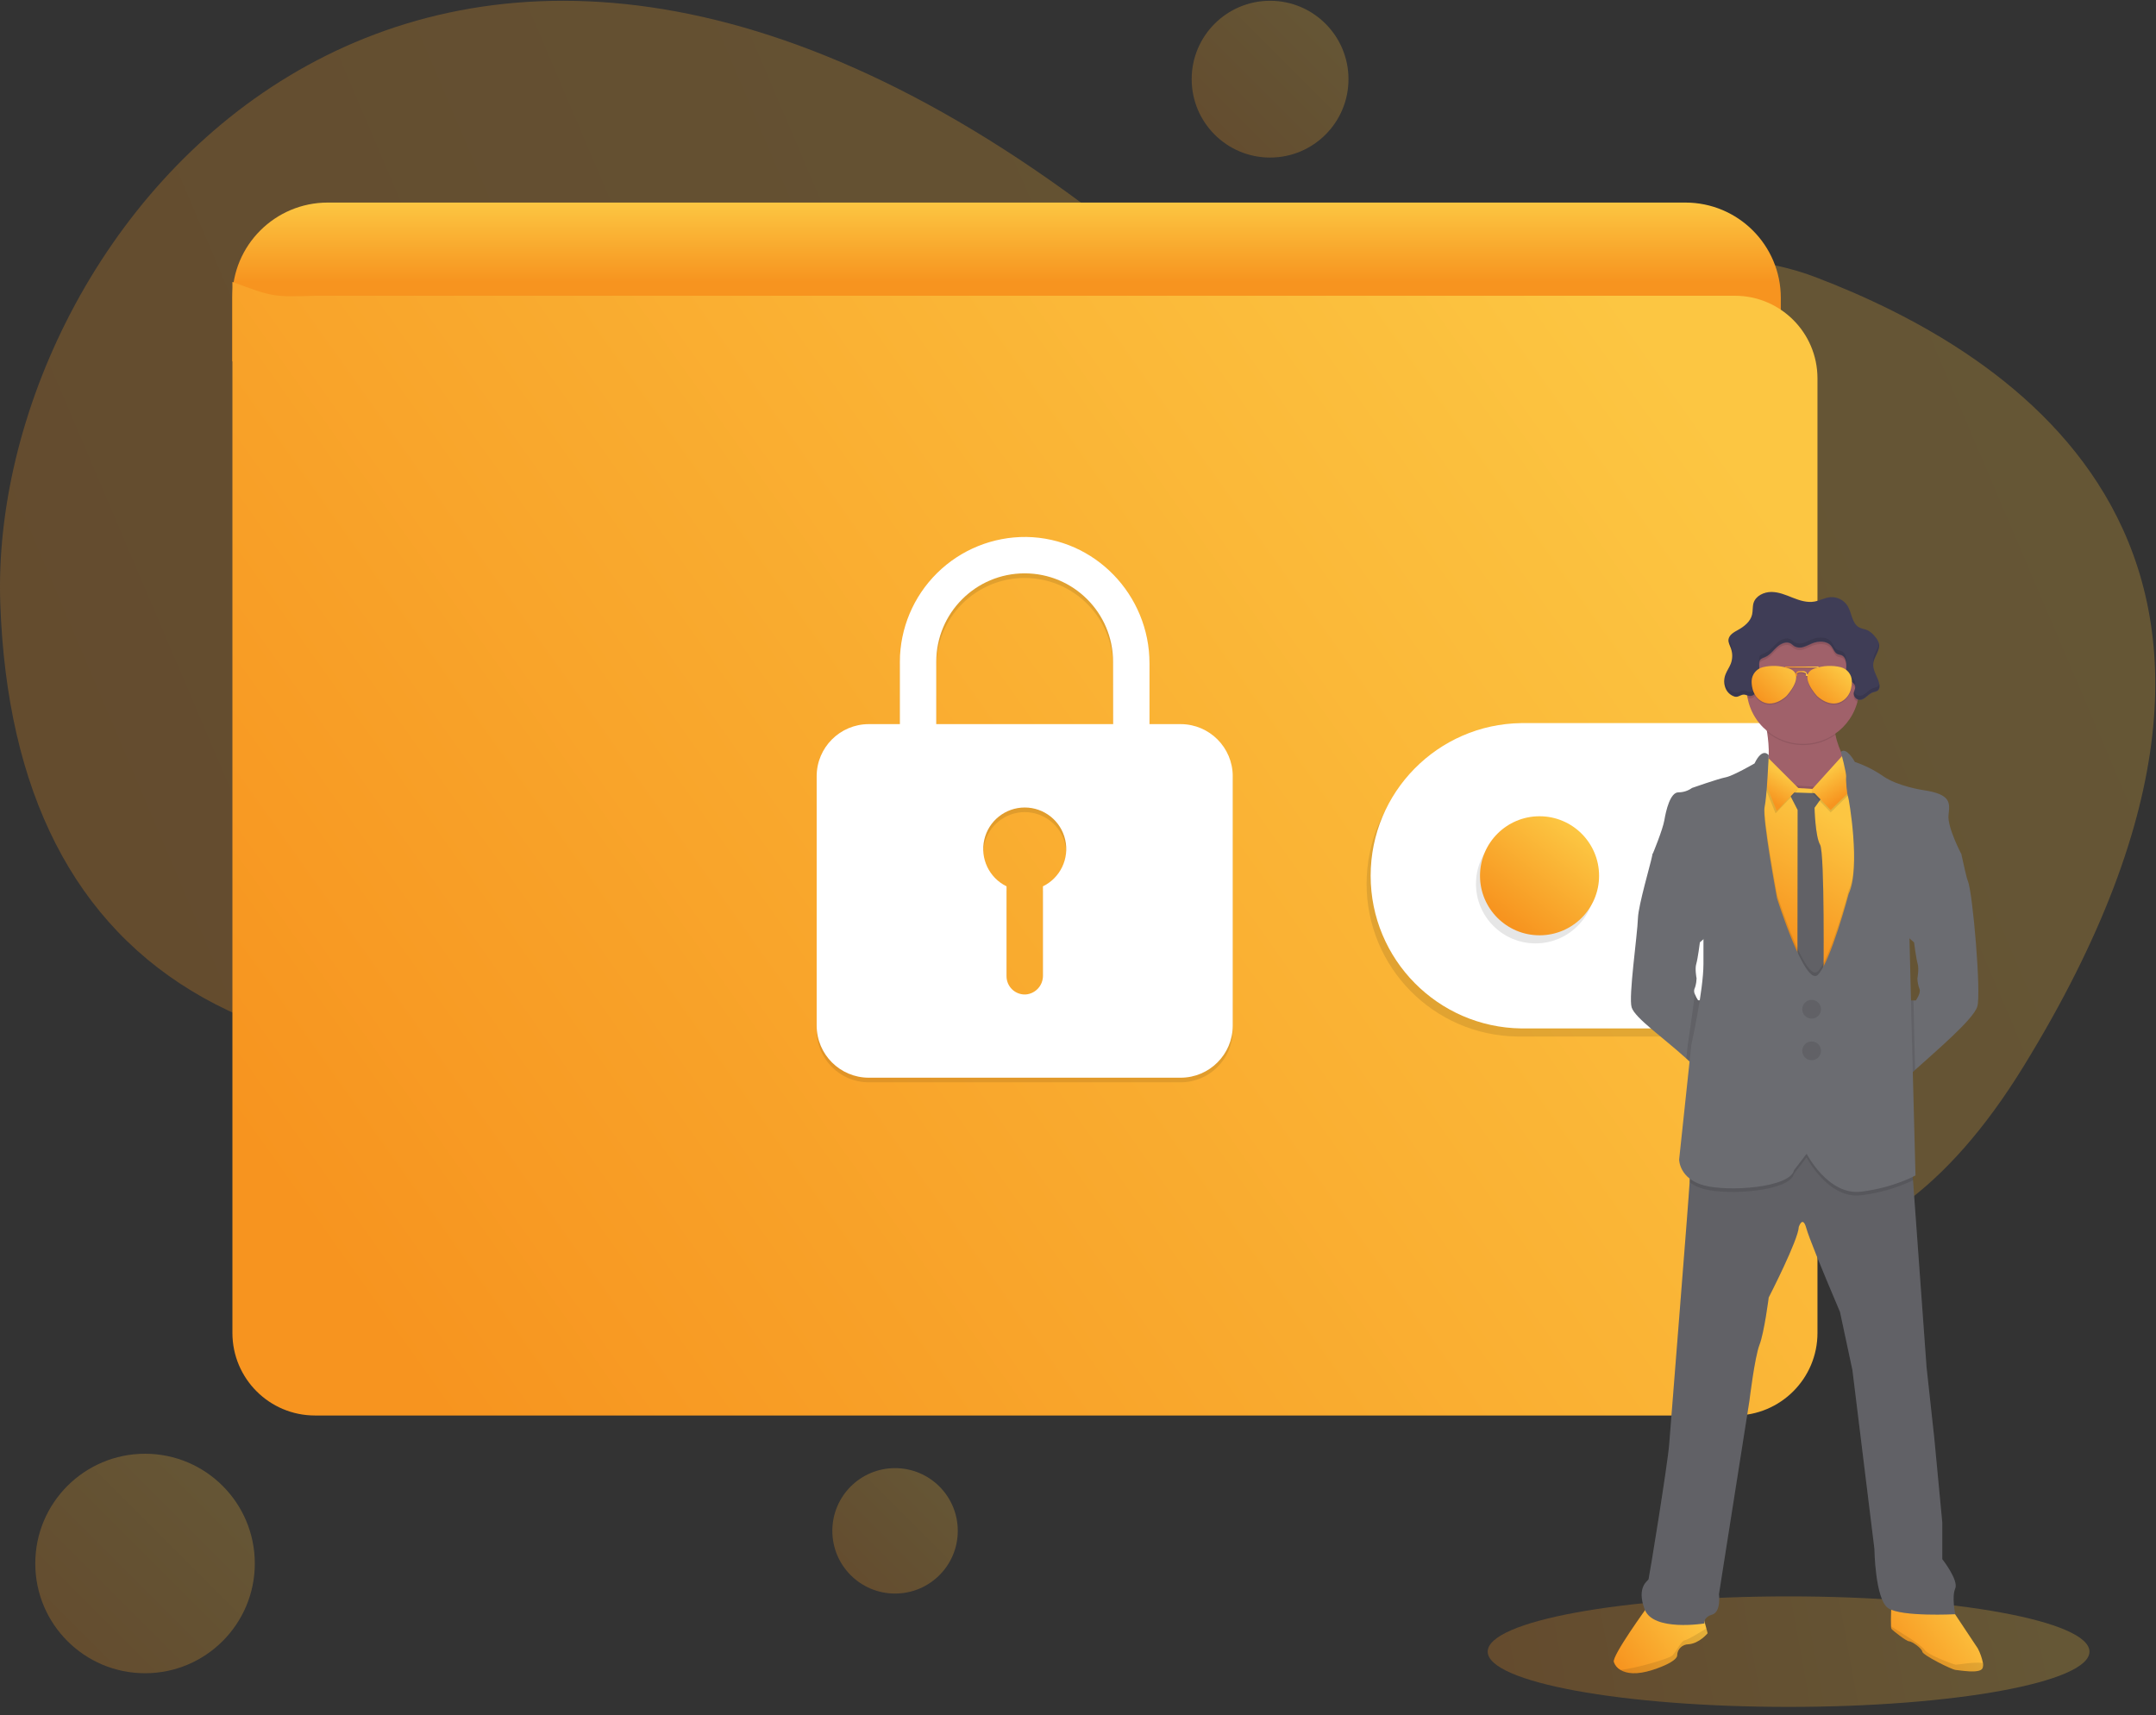 <?xml version="1.0" encoding="UTF-8"?>
<svg width="230px" height="183px" viewBox="0 0 230 183" version="1.1" xmlns="http://www.w3.org/2000/svg" xmlns:xlink="http://www.w3.org/1999/xlink">
    <rect x="0" y="0" width="230" height="183" fill="#333333" stroke="none"/>
    <!-- Generator: Sketch 55.2 (78181) - https://sketchapp.com -->
    <title>Illustration/Backup</title>
    <desc>Created with Sketch.</desc>
    <defs>
        <linearGradient x1="100%" y1="32.967%" x2="0%" y2="67.033%" id="linearGradient-1">
            <stop stop-color="#FCC642" offset="0%"></stop>
            <stop stop-color="#F7941F" offset="100%"></stop>
        </linearGradient>
        <linearGradient x1="100%" y1="0%" x2="0%" y2="100%" id="linearGradient-2">
            <stop stop-color="#FCC642" offset="0%"></stop>
            <stop stop-color="#F7941F" offset="100%"></stop>
        </linearGradient>
        <linearGradient x1="50%" y1="0%" x2="50%" y2="50%" id="linearGradient-3">
            <stop stop-color="#FCC642" offset="0%"></stop>
            <stop stop-color="#F7941F" offset="100%"></stop>
        </linearGradient>
        <linearGradient x1="100%" y1="24.418%" x2="0%" y2="75.582%" id="linearGradient-4">
            <stop stop-color="#FCC642" offset="0%"></stop>
            <stop stop-color="#F7941F" offset="100%"></stop>
        </linearGradient>
        <path d="M169.092,10.273 L169.092,112.142 C169.092,117.007 165.146,120.95 160.281,120.95 L8.805,120.95 C3.942,120.949 -2.55795385e-13,117.006 -2.55795385e-13,112.142 L-2.55795385e-13,1.70530257e-13 C4.341,1.609 4.341,1.609 8.805,1.476 L160.281,1.476 C165.141,1.476 169.083,5.412 169.092,10.273 Z" id="path-5"></path>
        <linearGradient x1="77.59%" y1="10.358%" x2="19.181%" y2="85.277%" id="linearGradient-7">
            <stop stop-color="#FCC642" offset="0%"></stop>
            <stop stop-color="#F7941F" offset="100%"></stop>
        </linearGradient>
        <linearGradient x1="100%" y1="48.313%" x2="0%" y2="51.687%" id="linearGradient-8">
            <stop stop-color="#FCC642" offset="0%"></stop>
            <stop stop-color="#F7941F" offset="100%"></stop>
        </linearGradient>
        <linearGradient x1="100%" y1="22.284%" x2="0%" y2="77.716%" id="linearGradient-9">
            <stop stop-color="#FCC642" offset="0%"></stop>
            <stop stop-color="#F7941F" offset="100%"></stop>
        </linearGradient>
        <linearGradient x1="100%" y1="23.468%" x2="0%" y2="76.532%" id="linearGradient-10">
            <stop stop-color="#FCC642" offset="0%"></stop>
            <stop stop-color="#F7941F" offset="100%"></stop>
        </linearGradient>
        <linearGradient x1="57.336%" y1="6.477%" x2="46.166%" y2="50%" id="linearGradient-11">
            <stop stop-color="#FCC642" offset="0%"></stop>
            <stop stop-color="#F7941F" offset="100%"></stop>
        </linearGradient>
        <linearGradient x1="36.847%" y1="30.125%" x2="63.65%" y2="78.382%" id="linearGradient-12">
            <stop stop-color="#FCC642" offset="0%"></stop>
            <stop stop-color="#F7941F" offset="100%"></stop>
        </linearGradient>
        <linearGradient x1="57.366%" y1="34.698%" x2="36.604%" y2="86.805%" id="linearGradient-13">
            <stop stop-color="#FCC642" offset="0%"></stop>
            <stop stop-color="#F7941F" offset="100%"></stop>
        </linearGradient>
        <linearGradient x1="92.106%" y1="21.576%" x2="17.137%" y2="83.014%" id="linearGradient-14">
            <stop stop-color="#FCC642" offset="0%"></stop>
            <stop stop-color="#F7941F" offset="100%"></stop>
        </linearGradient>
        <linearGradient x1="92.106%" y1="21.575%" x2="28.256%" y2="80.055%" id="linearGradient-15">
            <stop stop-color="#FCC642" offset="0%"></stop>
            <stop stop-color="#F7941F" offset="100%"></stop>
        </linearGradient>
        <linearGradient x1="100%" y1="49.834%" x2="0%" y2="50.166%" id="linearGradient-16">
            <stop stop-color="#FCC642" offset="0%"></stop>
            <stop stop-color="#F7941F" offset="100%"></stop>
        </linearGradient>
        <linearGradient x1="100%" y1="41.591%" x2="0%" y2="58.409%" id="linearGradient-17">
            <stop stop-color="#FCC642" offset="0%"></stop>
            <stop stop-color="#F7941F" offset="100%"></stop>
        </linearGradient>
    </defs>
    <g id="Illustration/Backup" stroke="none" stroke-width="1" fill="none" fill-rule="evenodd">
        <g>
            <path d="M215.882,113.762 C182.677,167.773 139.43,96.618 83.914,109.165 C28.398,121.712 1.457,104.301 0.032,64.44 C-1.392,24.579 44.652,-32.149 117.121,22.967 C138.057,38.89 173.049,21.678 193.7,29.578 C214.35,37.479 249.731,58.703 215.882,113.762 Z" id="Path" fill="url(#linearGradient-1)" fill-rule="nonzero" opacity="0.25"></path>
            <circle id="Oval" fill="url(#linearGradient-2)" opacity="0.25" cx="15.473" cy="166.822" r="11.709"></circle>
            <circle id="Oval-Copy" fill="url(#linearGradient-2)" opacity="0.25" cx="95.484" cy="163.339" r="6.691"></circle>
            <circle id="Oval-Copy-2" fill="url(#linearGradient-2)" opacity="0.25" cx="135.491" cy="8.447" r="8.364"></circle>
            <g id="Group-4" transform="translate(24.785, 21.613)">
                <path d="M165.191,13.845 L165.191,10.178 C165.191,4.556 160.632,0 155.01,0 L10.181,0 C4.559,0 -1.13686838e-13,4.556 -1.13686838e-13,10.178 L-1.13686838e-13,16.94 L165.191,13.845 Z" id="Path" fill="url(#linearGradient-3)" fill-rule="nonzero"></path>
                <g id="Group-3" transform="translate(0.009, 8.468)">
                    <mask id="mask-6" fill="white">
                        <use xlink:href="#path-5"></use>
                    </mask>
                    <use id="Path" fill="url(#linearGradient-4)" fill-rule="nonzero" xlink:href="#path-5"></use>
                </g>
                <path d="M168.669,56.403 L168.669,88.981 L137.075,88.981 C128.165,88.861 121.004,81.603 121.004,72.692 C121.004,63.781 128.165,56.523 137.075,56.403 L168.669,56.403 Z" id="Path" fill="#000000" fill-rule="nonzero" opacity="0.1"></path>
                <path d="M169.1,55.535 L169.1,88.119 L137.506,88.119 C128.596,87.999 121.435,80.741 121.435,71.83 C121.435,62.918 128.596,55.661 137.506,55.541 L169.1,55.535 Z" id="Path" fill="#FFFFFF" fill-rule="nonzero"></path>
                <circle id="Oval" fill="#000000" fill-rule="nonzero" opacity="0.1" cx="139.021" cy="72.694" r="6.351"></circle>
                <circle id="Oval" fill="url(#linearGradient-7)" fill-rule="nonzero" cx="139.452" cy="71.831" r="6.351"></circle>
            </g>
            <ellipse id="Oval" fill="url(#linearGradient-8)" fill-rule="nonzero" opacity="0.25" cx="190.805" cy="176.228" rx="32.097" ry="5.896"></ellipse>
            <g id="Group-7" transform="translate(87.121, 57.292)" fill-rule="nonzero">
                <path d="M38.841,20.463 L35.507,20.463 L35.507,13.987 C35.507,6.679 29.68,0.604 22.372,0.493 C18.813,0.455 15.386,1.84 12.852,4.34 C10.318,6.84 8.886,10.248 8.875,13.807 L8.875,20.463 L5.549,20.463 C2.488,20.473 0.009,22.951 0,26.012 L0,52.641 C0.009,55.701 2.488,58.18 5.549,58.189 L38.841,58.189 C41.901,58.18 44.379,55.701 44.387,52.641 L44.387,26.012 C44.379,22.952 41.901,20.473 38.841,20.463 Z M24.139,37.774 L24.139,47.311 C24.145,48.359 23.338,49.233 22.293,49.309 C21.762,49.334 21.243,49.14 20.859,48.773 C20.474,48.406 20.256,47.897 20.256,47.365 L20.256,37.769 C18.402,36.865 17.418,34.801 17.882,32.792 C18.345,30.782 20.135,29.359 22.197,29.359 C24.26,29.359 26.049,30.782 26.513,32.792 C26.977,34.801 25.992,36.865 24.139,37.769 L24.139,37.774 Z M31.629,20.463 L12.758,20.463 L12.758,13.807 C12.758,8.598 16.981,4.376 22.19,4.376 C27.399,4.376 31.621,8.598 31.621,13.807 L31.629,20.463 Z" id="Shape" fill="#000000" opacity="0.1"></path>
                <path d="M38.841,19.971 L35.507,19.971 L35.507,13.495 C35.507,6.187 29.68,0.111 22.372,0.001 C18.813,-0.037 15.386,1.348 12.852,3.848 C10.318,6.348 8.886,9.756 8.875,13.315 L8.875,19.971 L5.549,19.971 C2.488,19.981 0.009,22.459 0,25.52 L0,52.149 C0.009,55.209 2.488,57.688 5.549,57.697 L38.841,57.697 C41.901,57.688 44.379,55.209 44.387,52.149 L44.387,25.52 C44.379,22.46 41.901,19.981 38.841,19.971 L38.841,19.971 Z M24.139,37.282 L24.139,46.819 C24.145,47.867 23.338,48.741 22.293,48.817 C21.762,48.842 21.243,48.648 20.859,48.281 C20.474,47.914 20.256,47.405 20.256,46.873 L20.256,37.277 C18.402,36.373 17.418,34.309 17.882,32.299 C18.345,30.29 20.135,28.867 22.197,28.867 C24.26,28.867 26.049,30.29 26.513,32.299 C26.977,34.309 25.992,36.373 24.139,37.277 L24.139,37.282 Z M31.629,19.971 L12.758,19.971 L12.758,13.315 C12.758,8.106 16.981,3.884 22.19,3.884 C27.399,3.884 31.621,8.106 31.621,13.315 L31.629,19.971 Z" id="Shape" fill="#FFFFFF"></path>
            </g>
            <path d="M197.221,81.8 L197.221,84.351 L191.988,86.981 C191.988,86.981 186.792,83.838 188.073,82.587 C188.894,81.796 188.736,79.622 188.514,78.127 L188.514,78.127 C188.385,77.258 188.235,76.62 188.235,76.62 C188.235,76.62 197.569,73.954 196.159,75.978 C195.687,76.655 195.65,77.531 195.808,78.398 C196.128,80.118 197.221,81.8 197.221,81.8 Z" id="Path" fill="#A0616A" fill-rule="nonzero"></path>
            <path d="M182.886,106.744 L182.211,115.053 C182.211,115.053 181.2,114.136 179.892,112.943 C177.466,110.73 174.412,108.627 174.062,107.482 C173.712,106.338 174.677,99.816 174.737,97.921 C174.793,96.576 176.072,92.196 176.217,91.464 C176.267,91.236 176.297,91.089 176.297,91.089 L177.429,90.633 C177.429,90.633 182.145,95.895 182.145,95.991 C182.145,96.088 181.823,100.129 181.823,100.129 L181.489,100.42 L181.344,100.545 C181.344,100.545 181.118,102.311 180.958,102.84 C180.798,103.369 180.97,104.288 180.989,104.386 C180.974,104.662 180.935,104.937 180.872,105.206 C180.845,105.31 180.809,105.411 180.763,105.508 C180.706,105.687 180.717,105.882 180.796,106.053 C180.887,106.291 181.006,106.517 181.149,106.728 L182.886,106.744 Z" id="Path" fill="#6B6C71" fill-rule="nonzero"></path>
            <path d="M210.936,107.401 C210.5,108.798 206.487,112.174 204.307,114.157 L203.319,115.053 L202.65,106.744 L204.383,106.744 C204.383,106.744 204.961,105.91 204.769,105.524 C204.634,105.165 204.559,104.786 204.545,104.403 C204.545,104.403 204.736,103.377 204.576,102.846 C204.416,102.315 204.19,100.552 204.19,100.552 L203.971,100.363 L203.711,100.135 C203.711,100.135 203.389,96.094 203.389,95.997 C203.389,95.901 208.105,90.639 208.105,90.639 L209.229,91.089 C209.229,91.089 209.253,91.21 209.294,91.402 C209.446,92.101 209.809,93.756 209.934,94.008 C210.45,95.252 211.371,106.005 210.936,107.401 Z" id="Path" fill="#6B6C71" fill-rule="nonzero"></path>
            <path d="M211.488,178.008 C211.187,178.607 209.071,178.213 208.634,178.18 C208.197,178.147 205.113,176.595 205.07,176.232 C205.027,175.869 203.959,175.121 203.659,175.121 C203.36,175.121 201.906,173.964 201.777,173.794 C201.744,173.709 201.73,173.618 201.734,173.527 C201.689,172.824 201.777,171.013 201.777,171.013 L207.98,171.356 L210.994,175.89 C211.248,176.379 211.432,176.901 211.539,177.442 C211.576,177.632 211.558,177.828 211.488,178.008 L211.488,178.008 Z" id="Path" fill="url(#linearGradient-9)" fill-rule="nonzero"></path>
            <path d="M211.488,178.008 C211.187,178.607 209.071,178.213 208.634,178.18 C208.197,178.147 205.113,176.595 205.07,176.232 C205.027,175.869 203.959,175.121 203.659,175.121 C203.36,175.121 201.906,173.964 201.777,173.794 C201.744,173.709 201.73,173.618 201.734,173.527 L203.743,174.799 C203.743,174.799 205.027,175.619 205.369,176.105 C205.712,176.591 208.41,177.602 208.634,177.622 C208.8,177.639 210.572,177.298 211.539,177.442 C211.576,177.632 211.558,177.828 211.488,178.008 L211.488,178.008 Z" id="Path" fill="#000000" fill-rule="nonzero" opacity="0.1"></path>
            <path d="M182.166,174.266 C182.166,174.266 181.288,175.356 180.115,175.441 C179.473,175.445 178.946,175.953 178.918,176.595 C178.918,176.595 179.123,177.259 176.287,178.18 C174.575,178.732 173.498,178.557 172.871,178.18 C172.534,177.994 172.28,177.688 172.159,177.323 C171.967,176.64 175.752,171.442 175.752,171.442 L179.197,171.237 L181.657,172.348 L182.035,173.757 L182.166,174.266 Z" id="Path" fill="url(#linearGradient-10)" fill-rule="nonzero"></path>
            <path d="M182.166,174.266 C182.166,174.266 181.288,175.356 180.115,175.441 C179.473,175.445 178.946,175.953 178.918,176.595 C178.918,176.595 179.123,177.259 176.287,178.18 C174.575,178.732 173.498,178.557 172.871,178.18 C174.485,178.012 178.05,176.993 178.407,176.64 C178.836,176.212 179.371,175.035 179.734,175.014 C179.986,174.998 181.268,174.227 182.037,173.749 L182.166,174.266 Z" id="Path"></path>
            <path d="M182.166,174.266 C182.166,174.266 181.288,175.356 180.115,175.441 C179.473,175.445 178.946,175.953 178.918,176.595 C178.918,176.595 179.123,177.259 176.287,178.18 C174.575,178.732 173.498,178.557 172.871,178.18 C174.485,178.012 178.05,176.993 178.407,176.64 C178.836,176.212 179.371,175.035 179.734,175.014 C179.986,174.998 181.268,174.227 182.037,173.749 L182.166,174.266 Z" id="Path" fill="#000000" fill-rule="nonzero" opacity="0.1"></path>
            <path d="M208.579,169.496 C208.193,170.394 208.579,172.234 208.579,172.234 C208.579,172.234 202.837,172.533 201.435,171.592 C200.032,170.651 199.96,165.26 199.96,165.26 C199.96,165.26 199.178,158.9 197.614,146.182 L196.289,139.981 C194.156,134.961 192.958,131.981 192.697,131.041 C192.306,129.63 191.891,130.912 191.891,130.912 C191.85,132.281 188.684,138.441 188.684,138.441 C188.684,138.441 188.213,142.163 187.7,143.487 C187.188,144.812 186.63,149.434 186.63,149.434 C186.63,149.434 183.376,170.095 183.376,170.095 C183.376,170.095 183.632,171.975 182.648,172.277 C181.663,172.578 181.828,173.218 181.828,173.218 C181.828,173.218 176.353,174.116 175.455,171.719 C174.556,169.322 175.797,168.684 175.865,168.512 C175.932,168.34 177.911,156.212 178.069,154.097 C178.226,151.981 180.199,127.36 180.249,126.144 C180.286,125.215 180.294,124.446 180.294,124.446 L185.084,122.65 L191.235,120.684 L196.411,123.165 L203.983,124.619 L204.078,125.925 L205.523,145.878 L206.343,153.406 C206.343,153.406 207.199,162.432 207.199,162.432 C207.199,162.432 207.199,163.74 207.199,166.357 C207.199,166.357 208.964,168.598 208.579,169.496 Z" id="Path" fill="#6B6C71" fill-rule="nonzero"></path>
            <path d="M208.579,169.496 C208.193,170.394 208.579,172.234 208.579,172.234 C208.579,172.234 202.837,172.533 201.435,171.592 C200.032,170.651 199.96,165.26 199.96,165.26 C199.96,165.26 199.178,158.9 197.614,146.182 L196.289,139.981 C194.156,134.961 192.958,131.981 192.697,131.041 C192.306,129.63 191.891,130.912 191.891,130.912 C191.85,132.281 188.684,138.441 188.684,138.441 C188.684,138.441 188.213,142.163 187.7,143.487 C187.188,144.812 186.63,149.434 186.63,149.434 C186.63,149.434 183.376,170.095 183.376,170.095 C183.376,170.095 183.632,171.975 182.648,172.277 C181.663,172.578 181.828,173.218 181.828,173.218 C181.828,173.218 176.353,174.116 175.455,171.719 C174.556,169.322 175.797,168.684 175.865,168.512 C175.932,168.34 177.911,156.212 178.069,154.097 C178.226,151.981 180.199,127.36 180.249,126.144 C180.286,125.215 180.294,124.446 180.294,124.446 L185.084,122.65 L191.235,120.684 L196.411,123.165 L203.983,124.619 L204.078,125.925 L205.523,145.878 L206.343,153.406 C206.343,153.406 207.199,162.432 207.199,162.432 C207.199,162.432 207.199,163.74 207.199,166.357 C207.199,166.357 208.964,168.598 208.579,169.496 Z" id="Path" fill-opacity="0.1" fill="#000000" fill-rule="nonzero"></path>
            <path d="M196.163,75.978 C195.691,76.655 195.654,77.531 195.812,78.398 C193.597,79.961 190.61,79.849 188.518,78.125 L188.518,78.125 C188.389,77.256 188.239,76.618 188.239,76.618 C188.239,76.618 197.573,73.956 196.163,75.978 Z" id="Path" fill="#000000" fill-rule="nonzero" opacity="0.1"></path>
            <path d="M198.344,73.362 C198.344,76.68 195.655,79.37 192.336,79.37 C189.018,79.37 186.328,76.68 186.328,73.362 C186.328,70.044 189.018,67.354 192.336,67.354 C193.932,67.346 195.465,67.977 196.593,69.105 C197.722,70.233 198.352,71.766 198.344,73.362 L198.344,73.362 Z" id="Path" fill="#A0616A" fill-rule="nonzero"></path>
            <polygon id="Path" fill="#000000" fill-rule="nonzero" opacity="0.1" points="199.595 83.346 197.627 118.399 186.933 116.154 184.815 102.102 186.913 83.237 188.492 83.44 191.276 83.795 194.034 83.965 197.024 83.633"></polygon>
            <polygon id="Path" fill="url(#linearGradient-11)" fill-rule="nonzero" points="199.595 83.602 197.627 118.656 186.933 116.41 184.815 102.358 186.913 83.495 188.492 83.696 191.276 84.051 194.034 84.221 197.024 83.889"></polygon>
            <path d="M190.805,84.543 L194.656,84.672 L193.573,86.188 C193.573,86.188 193.649,89.249 194.163,90.127 C194.678,91.004 194.526,104.562 194.526,104.562 L193.501,106.508 L191.748,104.327 L191.77,86.426 L190.805,84.543 Z" id="Path" fill="#6B6C71" fill-rule="nonzero"></path>
            <path d="M190.805,84.543 L194.656,84.672 L193.573,86.188 C193.573,86.188 193.649,89.249 194.163,90.127 C194.678,91.004 194.526,104.562 194.526,104.562 L193.501,106.508 L191.748,104.327 L191.77,86.426 L190.805,84.543 Z" id="Path" fill="#000000" fill-rule="nonzero" opacity="0.1"></path>
            <polygon id="Path" fill="#000000" fill-rule="nonzero" opacity="0.1" points="196.835 80.565 193.243 84.543 195.295 86.682 198.697 83.366"></polygon>
            <polygon id="Path" fill="url(#linearGradient-12)" fill-rule="nonzero" points="196.835 80.309 193.243 84.287 195.295 86.426 198.697 83.11"></polygon>
            <polygon id="Path" fill="#000000" fill-rule="nonzero" opacity="0.1" points="191.725 84.351 188.088 80.715 187.745 82.618 189.414 86.789"></polygon>
            <polygon id="Path" fill="url(#linearGradient-13)" fill-rule="nonzero" points="191.852 84.094 188.217 80.459 187.874 82.362 189.544 86.532"></polygon>
            <path d="M204.096,125.931 C202.35,126.763 200.48,127.304 198.56,127.532 C195.031,127.981 192.722,123.491 192.722,123.491 L191.375,125.244 C190.946,127.106 184.423,127.575 181.772,126.87 C181.222,126.734 180.705,126.489 180.251,126.15 C180.288,125.221 180.296,124.452 180.296,124.452 L185.086,122.656 L191.237,120.69 L196.413,123.171 L203.985,124.625 L204.096,125.931 Z" id="Path" fill="#000000" fill-rule="nonzero" opacity="0.1"></path>
            <path d="M199.595,83.604 L197.629,118.656 L186.933,116.41 L184.811,102.36 L186.907,83.495 L188.486,83.701 C188.445,84.388 188.368,85.072 188.254,85.751 C187.998,86.951 189.581,95.462 189.581,95.462 C189.581,95.462 192.589,105.007 193.942,103.632 C195.295,102.256 197.223,94.991 197.223,94.991 C198.529,92.296 197.245,84.738 197.149,84.586 C197.082,84.363 197.041,84.132 197.026,83.899 L199.595,83.604 Z" id="Path" fill="#000000" fill-rule="nonzero" opacity="0.1"></path>
            <polygon id="Path" fill="#000000" fill-rule="nonzero" opacity="0.1" points="204.215 110.728 204.305 114.163 203.317 115.059 202.65 106.744 204.127 106.744"></polygon>
            <path d="M180.991,104.392 L180.991,104.392 C180.976,104.669 180.937,104.943 180.874,105.212 C180.874,105.137 180.874,105.094 180.858,105.087 C180.796,105.071 180.87,104.757 180.991,104.392 Z" id="Path" fill="#000000" fill-rule="nonzero" opacity="0.1"></path>
            <path d="M182.886,106.744 L182.211,115.053 C182.211,115.053 181.2,114.136 179.892,112.943 L180.048,111.471 C180.048,111.471 180.599,107.854 180.8,106.07 C180.891,106.307 181.01,106.534 181.153,106.744 L182.886,106.744 Z" id="Path" fill="#000000" fill-rule="nonzero" opacity="0.1"></path>
            <path d="M188.686,80.586 C188.686,80.586 188.047,79.645 187.169,81.461 C187.169,81.461 184.881,82.788 184.093,82.938 C183.306,83.087 180.505,84.072 180.505,84.072 C180.082,84.377 179.573,84.542 179.051,84.541 C178.173,84.541 177.726,86.485 177.552,87.514 C177.378,88.544 176.312,91.107 176.312,91.107 L181.723,97.31 C181.723,97.31 181.723,100.002 181.723,102.846 C181.723,105.691 180.433,111.469 180.433,111.469 L179.129,123.725 C179.129,123.725 179.129,125.775 181.782,126.482 C184.436,127.19 190.963,126.722 191.383,124.86 L192.73,123.105 C192.73,123.105 195.039,127.598 198.568,127.149 C202.097,126.7 204.344,125.416 204.344,125.416 L203.959,110.728 L203.702,100.142 L209.212,91.089 C209.212,91.089 207.736,88.265 207.865,86.987 C207.994,85.71 208.248,84.742 205.105,84.293 C205.105,84.293 202.454,83.897 200.891,82.817 C199.963,82.172 198.948,81.661 197.877,81.299 C197.877,81.299 196.995,79.659 196.382,80.221 C196.382,80.221 196.997,82.54 196.946,82.886 C196.895,83.233 197.042,84.8 197.139,84.962 C197.235,85.124 198.519,92.672 197.213,95.366 C197.213,95.366 195.295,102.631 193.932,104.007 C192.568,105.383 189.57,95.838 189.57,95.838 C189.57,95.838 187.987,87.324 188.244,86.126 C188.5,84.929 188.686,80.586 188.686,80.586 Z" id="Path" fill="#6B6C71" fill-rule="nonzero"></path>
            <circle id="Oval" fill="#6B6C71" fill-rule="nonzero" cx="193.263" cy="107.685" r="1"></circle>
            <circle id="Oval" fill="#6B6C71" fill-rule="nonzero" cx="193.263" cy="112.123" r="1"></circle>
            <circle id="Oval" fill="#000000" fill-rule="nonzero" opacity="0.1" cx="193.263" cy="107.685" r="1"></circle>
            <circle id="Oval" fill="#000000" fill-rule="nonzero" opacity="0.1" cx="193.263" cy="112.123" r="1"></circle>
            <path d="M198.344,73.362 C198.346,73.874 198.281,74.385 198.152,74.881 C197.893,74.763 197.734,74.497 197.754,74.213 C197.781,73.969 197.942,73.745 197.908,73.503 C197.856,73.13 197.405,72.978 197.167,72.683 C196.874,72.326 196.938,71.808 196.962,71.346 C196.987,70.885 196.87,70.321 196.437,70.163 C196.308,70.116 196.167,70.112 196.042,70.058 C195.701,69.915 195.597,69.493 195.369,69.201 C194.914,68.615 194.01,68.627 193.319,68.906 C193.018,69.05 192.71,69.179 192.396,69.292 C192.078,69.404 191.728,69.378 191.43,69.22 C191.295,69.134 191.186,69.015 191.047,68.929 C190.583,68.65 189.976,68.929 189.574,69.287 C189.172,69.646 188.851,70.128 188.344,70.348 C188.116,70.45 187.836,70.512 187.729,70.733 C187.676,70.854 187.654,70.985 187.663,71.117 C187.663,71.914 187.758,72.724 187.592,73.505 C187.485,74.008 187.132,74.578 186.622,74.516 C186.558,74.507 186.495,74.491 186.435,74.469 C186.016,72.229 186.9,69.945 188.718,68.571 C190.535,67.197 192.974,66.97 195.014,67.984 C197.055,68.998 198.346,71.079 198.349,73.358 L198.344,73.362 Z" id="Path" fill="#000000" fill-rule="nonzero" opacity="0.1"></path>
            <path d="M186.166,74.129 C186.32,74.164 186.466,74.244 186.624,74.264 C187.134,74.326 187.487,73.756 187.594,73.253 C187.76,72.472 187.674,71.662 187.667,70.864 C187.656,70.733 187.678,70.601 187.731,70.481 C187.848,70.259 188.129,70.198 188.346,70.095 C188.842,69.874 189.166,69.402 189.576,69.035 C189.987,68.668 190.583,68.398 191.047,68.676 C191.184,68.758 191.295,68.881 191.43,68.968 C191.729,69.123 192.079,69.149 192.398,69.039 C192.716,68.945 193.013,68.779 193.319,68.654 C194.003,68.375 194.91,68.365 195.369,68.947 C195.597,69.24 195.701,69.661 196.042,69.804 C196.167,69.858 196.308,69.864 196.437,69.911 C196.87,70.073 196.981,70.633 196.962,71.094 C196.944,71.555 196.882,72.074 197.167,72.431 C197.405,72.722 197.856,72.874 197.908,73.251 C197.94,73.493 197.781,73.719 197.754,73.961 C197.742,74.142 197.802,74.321 197.923,74.458 C198.044,74.594 198.214,74.676 198.396,74.686 C198.929,74.686 199.259,74.09 199.757,73.899 C199.962,73.819 200.21,73.807 200.372,73.645 C200.494,73.487 200.541,73.284 200.499,73.089 C200.399,72.304 199.77,71.621 199.837,70.834 C199.901,70.079 200.6,69.421 200.452,68.678 C200.377,68.405 200.236,68.153 200.042,67.946 C199.822,67.649 199.536,67.406 199.206,67.239 C198.921,67.116 198.59,67.087 198.33,66.938 C197.555,66.513 197.557,65.406 197.1,64.651 C196.7,64.016 195.978,63.656 195.23,63.72 C194.653,63.778 194.131,64.083 193.561,64.186 C192.779,64.325 191.988,64.069 191.248,63.776 C190.507,63.482 189.759,63.161 188.965,63.161 C188.172,63.161 187.313,63.571 187.071,64.321 C186.944,64.731 187.007,65.17 186.909,65.582 C186.736,66.314 186.088,66.835 185.436,67.198 C184.987,67.448 184.448,67.735 184.395,68.246 C184.36,68.57 184.538,68.861 184.651,69.175 C184.843,69.705 184.839,70.287 184.639,70.815 C184.489,71.203 184.239,71.543 184.087,71.929 C183.869,72.458 183.889,73.055 184.14,73.569 C184.334,73.943 184.673,74.222 185.078,74.338 C185.482,74.434 185.736,74.034 186.166,74.129 Z" id="Path" fill="#3F3D56" fill-rule="nonzero"></path>
            <g id="Group" opacity="0.1" transform="translate(183.78, 67.881)" fill="#000000" fill-rule="nonzero">
                <path d="M3.814,4.925 C3.707,5.428 3.353,5.998 2.842,5.936 C2.684,5.916 2.541,5.836 2.385,5.801 C1.956,5.707 1.702,6.108 1.298,6.006 C0.893,5.89 0.553,5.612 0.359,5.237 C0.252,5.028 0.187,4.8 0.168,4.566 C0.127,4.93 0.194,5.297 0.359,5.623 C0.553,5.997 0.893,6.275 1.298,6.391 C1.708,6.486 1.956,6.084 2.385,6.186 C2.535,6.239 2.687,6.283 2.842,6.32 C3.353,6.383 3.707,5.813 3.814,5.311 C3.898,4.867 3.931,4.415 3.912,3.964 C3.91,4.287 3.877,4.609 3.814,4.925 Z" id="Path"></path>
                <path d="M1.005,1.837 C1.031,1.501 0.985,1.164 0.869,0.847 C0.777,0.636 0.698,0.42 0.634,0.199 C0.625,0.233 0.618,0.268 0.613,0.303 C0.578,0.625 0.759,0.919 0.869,1.232 C0.941,1.427 0.987,1.631 1.005,1.837 L1.005,1.837 Z" id="Path"></path>
                <path d="M16.671,0.757 C16.574,1.339 16.103,1.886 16.056,2.5 C16.044,2.605 16.044,2.71 16.056,2.815 C16.158,2.1 16.792,1.466 16.671,0.757 Z" id="Path"></path>
                <path d="M16.706,5.083 C16.688,5.169 16.648,5.248 16.589,5.313 C16.437,5.475 16.179,5.487 15.974,5.567 C15.475,5.758 15.153,6.361 14.612,6.355 C14.328,6.338 14.084,6.149 13.997,5.879 C13.984,5.923 13.975,5.968 13.968,6.014 C13.956,6.195 14.018,6.374 14.138,6.51 C14.259,6.646 14.428,6.728 14.61,6.738 C15.145,6.738 15.473,6.141 15.971,5.953 C16.177,5.873 16.427,5.86 16.587,5.698 C16.708,5.541 16.755,5.338 16.714,5.143 C16.712,5.118 16.708,5.102 16.706,5.083 Z" id="Path"></path>
                <path d="M14.134,4.913 C14.083,4.54 13.632,4.388 13.394,4.093 C13.248,3.899 13.169,3.663 13.168,3.42 C13.152,3.802 13.158,4.191 13.394,4.478 C13.63,4.765 13.989,4.888 14.103,5.184 C14.132,5.097 14.143,5.004 14.134,4.913 L14.134,4.913 Z" id="Path"></path>
                <path d="M13.181,2.766 C13.197,2.305 13.086,1.741 12.654,1.583 C12.527,1.536 12.385,1.53 12.26,1.478 C11.92,1.335 11.813,0.912 11.587,0.621 C11.13,0.037 10.226,0.047 9.537,0.326 C9.229,0.451 8.936,0.617 8.616,0.712 C8.298,0.824 7.948,0.798 7.65,0.64 C7.515,0.554 7.404,0.435 7.267,0.349 C6.802,0.07 6.195,0.349 5.795,0.707 C5.395,1.066 5.071,1.546 4.564,1.768 C4.335,1.87 4.056,1.932 3.937,2.153 C3.885,2.274 3.863,2.405 3.873,2.536 C3.873,2.616 3.873,2.696 3.873,2.776 C3.876,2.694 3.896,2.613 3.933,2.539 C4.052,2.317 4.331,2.256 4.56,2.153 C5.057,1.932 5.381,1.46 5.791,1.093 C6.201,0.726 6.797,0.455 7.263,0.734 C7.4,0.816 7.511,0.939 7.646,1.023 C7.944,1.182 8.294,1.208 8.612,1.095 C8.926,0.983 9.233,0.855 9.533,0.712 C10.22,0.433 11.124,0.42 11.583,1.005 C11.809,1.296 11.916,1.718 12.256,1.862 C12.381,1.915 12.522,1.921 12.65,1.968 C13,2.1 13.14,2.493 13.17,2.883 L13.181,2.766 Z" id="Path"></path>
            </g>
            <g id="Group" opacity="0.1" transform="translate(186.855, 71.162)" fill="#000000" fill-rule="nonzero">
                <path d="M0.006,1.632 C0.03,0.933 0.513,0.334 1.191,0.162 C2.106,-0.062 3.065,-0.018 3.955,0.287 C5.901,0.931 3.709,3.248 3.709,3.248 C3.709,3.248 2.251,4.683 0.892,3.681 C0.49,3.377 0.209,2.941 0.098,2.45 C0.032,2.183 0.001,1.908 0.006,1.632 L0.006,1.632 Z" id="Path"></path>
                <path d="M10.704,1.632 C10.679,0.933 10.195,0.333 9.516,0.162 C8.603,-0.061 7.644,-0.018 6.754,0.287 C4.808,0.931 7,3.248 7,3.248 C7,3.248 8.456,4.683 9.818,3.681 C10.219,3.377 10.501,2.941 10.611,2.45 C10.678,2.183 10.709,1.908 10.704,1.632 L10.704,1.632 Z" id="Path"></path>
                <polygon id="Path" points="3.588 0.098 3.588 0.195 7.142 0.195 7.142 0.08"></polygon>
                <path d="M4.722,1.126 L4.835,1.126 L4.835,0.8 C4.835,0.8 5.196,0.519 5.795,0.8 L5.795,1.091 L6,1.091 L6,0.9 L5.899,0.9 C5.899,0.9 5.94,0.504 5.272,0.568 C5.272,0.568 4.735,0.517 4.747,0.857 L4.624,0.857 L4.722,1.126 Z" id="Path"></path>
            </g>
            <path d="M186.862,72.661 C186.886,71.961 187.369,71.362 188.047,71.19 C188.961,70.968 189.92,71.012 190.811,71.315 C192.757,71.961 190.565,74.276 190.565,74.276 C190.565,74.276 189.107,75.712 187.747,74.709 C187.345,74.406 187.064,73.97 186.954,73.479 C186.887,73.211 186.856,72.936 186.862,72.661 L186.862,72.661 Z" id="Path" fill="url(#linearGradient-14)" fill-rule="nonzero"></path>
            <path d="M197.559,72.661 C197.535,71.961 197.051,71.362 196.372,71.19 C195.458,70.968 194.5,71.012 193.61,71.315 C191.664,71.961 193.856,74.276 193.856,74.276 C193.856,74.276 195.312,75.712 196.673,74.709 C197.076,74.406 197.357,73.97 197.467,73.479 C197.534,73.211 197.565,72.936 197.559,72.661 Z" id="Path" fill="url(#linearGradient-15)" fill-rule="nonzero"></path>
            <polygon id="Path" fill="url(#linearGradient-16)" fill-rule="nonzero" points="190.444 71.131 190.444 71.229 193.997 71.229 193.997 71.112"></polygon>
            <path d="M191.578,72.158 L191.69,72.158 L191.69,71.832 C191.69,71.832 192.051,71.553 192.65,71.832 L192.65,72.125 L192.855,72.125 L192.855,71.933 L192.755,71.933 C192.755,71.933 192.796,71.539 192.127,71.6 C192.127,71.6 191.59,71.551 191.602,71.89 L191.479,71.89 L191.578,72.158 Z" id="Path" fill="url(#linearGradient-17)" fill-rule="nonzero"></path>
        </g>
    </g>
</svg>